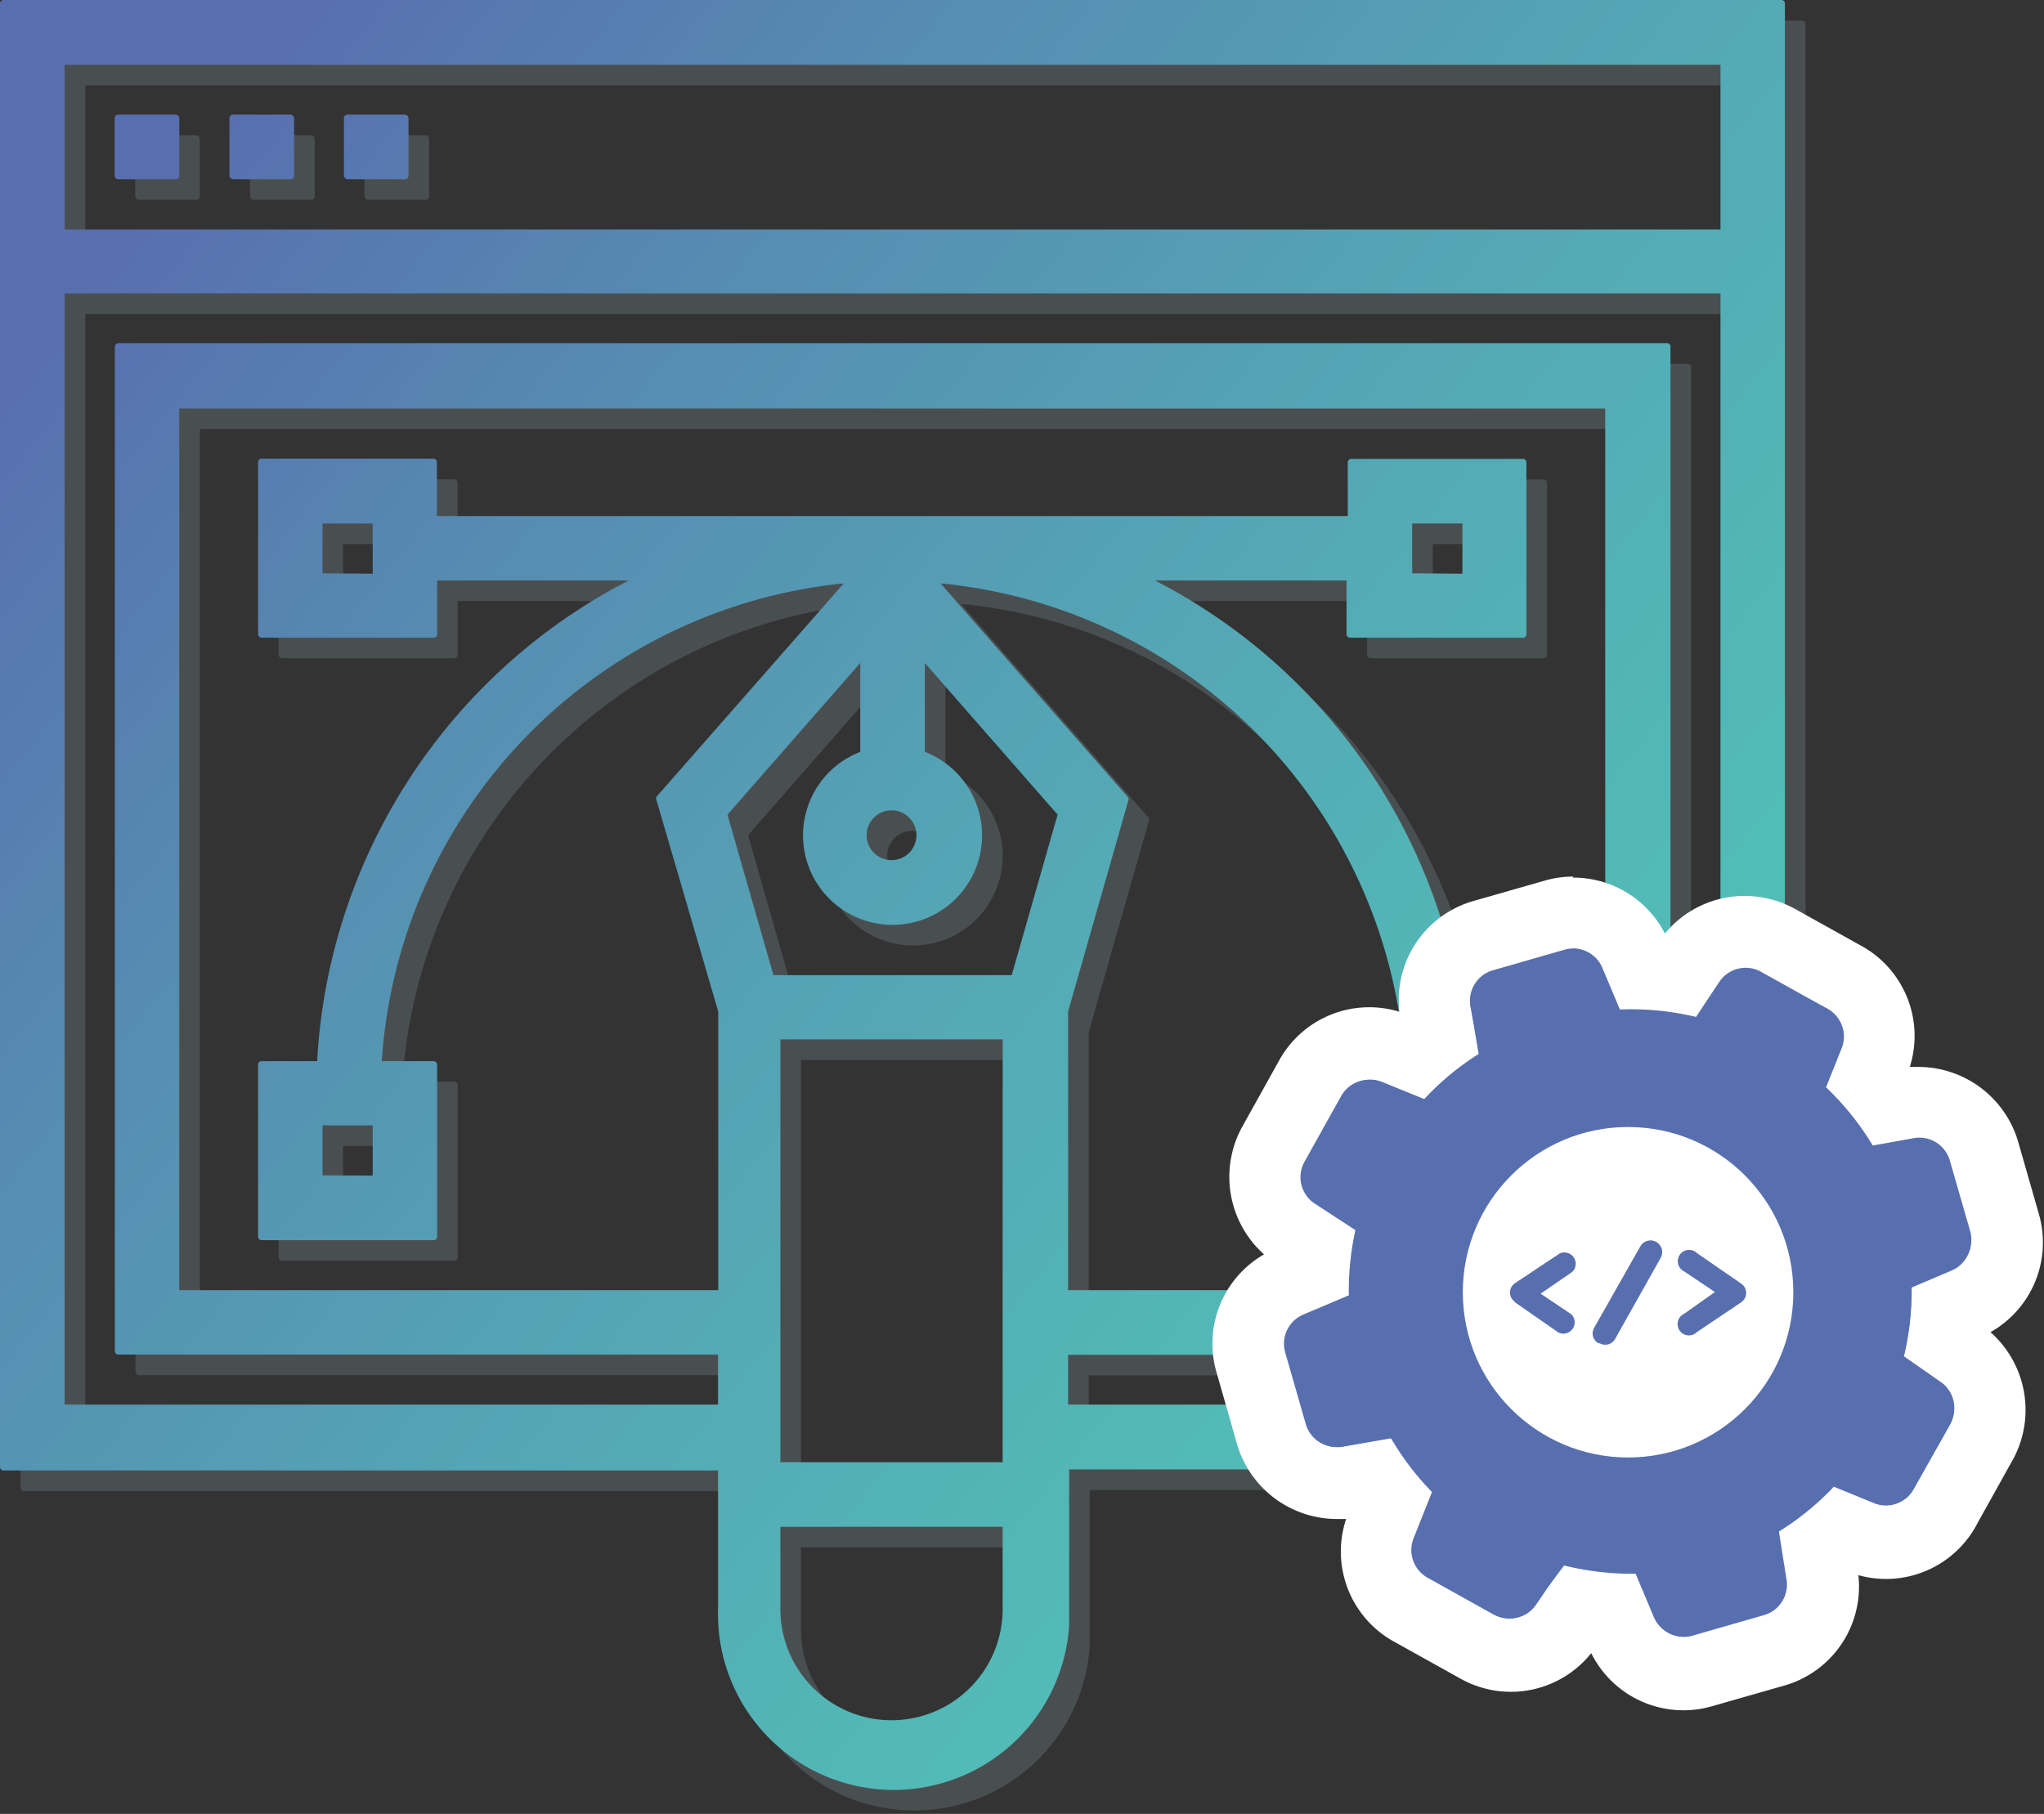 <svg xmlns="http://www.w3.org/2000/svg" xmlns:xlink="http://www.w3.org/1999/xlink" viewBox="0 0 99.32 88.15"><rect x="0" y="0" width="99.32" height="88.15" fill="#333333" stroke="none"/><defs><style>.cls-1{opacity:0.2;}.cls-2{fill:#9ebcca;}.cls-3{fill:url(#linear-gradient);}.cls-4{fill:url(#linear-gradient-2);}.cls-5{fill:url(#linear-gradient-3);}.cls-6{fill:url(#linear-gradient-4);}.cls-7{fill:#586faf;}.cls-8{fill:#fff;}</style><linearGradient id="linear-gradient" x1="86.4" y1="8.34" x2="8.65" y2="70.34" gradientTransform="matrix(1, 0, 0, -1, 0, 78.38)" gradientUnits="userSpaceOnUse"><stop offset="0" stop-color="#52c2b8"/><stop offset="0.19" stop-color="#52bcb7"/><stop offset="0.45" stop-color="#54a9b5"/><stop offset="0.76" stop-color="#568cb2"/><stop offset="1" stop-color="#586faf"/></linearGradient><linearGradient id="linear-gradient-2" x1="86.25" y1="8.15" x2="8.5" y2="70.15" xlink:href="#linear-gradient"/><linearGradient id="linear-gradient-3" x1="88.42" y1="10.88" x2="10.67" y2="72.88" xlink:href="#linear-gradient"/><linearGradient id="linear-gradient-4" x1="90.59" y1="13.59" x2="12.84" y2="75.59" xlink:href="#linear-gradient"/></defs><title>Asset 17</title><g id="Layer_2" data-name="Layer 2"><g id="Layer_1-2" data-name="Layer 1"><g class="cls-1"><path class="cls-2" d="M87.56,1H1.17A.17.17,0,0,0,1,1.17V72.29a.17.17,0,0,0,.17.17H35.89v6.8A8.54,8.54,0,0,0,52.95,80q0-.36,0-.72V72.41H87.56a.17.17,0,0,0,.17-.17h0V1.17A.17.17,0,0,0,87.56,1ZM38.92,75.2h10.8v4a5.4,5.4,0,0,1-10.8,0Zm0-3.14V51.51h10.8V72.06Zm5.4-29.26a1.21,1.21,0,1,1,1.21-1.21h0a1.21,1.21,0,0,1-1.17,1.21ZM42.8,33.22v4.32a4.35,4.35,0,1,0,3.14,0V33.22l6.45,7.37-2.23,7.8H38.58l-2.23-7.8Zm13,6.51L46.7,29.35A25,25,0,0,1,69.25,52.57H66.66a.17.17,0,0,0-.17.17h0v8.36a.17.17,0,0,0,.17.17H75a.17.17,0,0,0,.17-.17h0V52.74a.17.17,0,0,0-.17-.17H72.29A28,28,0,0,0,57.12,29.21h9.31v2.61a.17.17,0,0,0,.17.17H75a.17.17,0,0,0,.17-.17h0V23.46A.17.17,0,0,0,75,23.3H66.66a.17.17,0,0,0-.17.17h0v2.61H22.23V23.46a.17.17,0,0,0-.17-.17H13.71a.17.17,0,0,0-.17.17v8.36a.17.17,0,0,0,.17.17h8.36a.17.17,0,0,0,.17-.17h0V29.21h9.31A28,28,0,0,0,16.41,52.57h-2.7a.17.17,0,0,0-.17.17h0v8.36a.17.17,0,0,0,.17.17h8.36a.17.17,0,0,0,.17-.17h0V52.74a.17.17,0,0,0-.17-.17H19.55A25,25,0,0,1,42,29.35l-9.1,10.37a.17.17,0,0,0,0,.17l3,10.27V63.7H9.71V20.85H79V63.7H52.9V50.16l2.93-10.27A.18.18,0,0,0,55.8,39.72ZM16.67,28.86V26.44h2.44v2.44Zm0,29.26V55.69h2.44v2.44Zm52.95,0V55.69h2.44v2.44Zm0-29.26V26.44h2.44v2.44ZM82,17.68H6.75a.17.17,0,0,0-.17.17V66.66a.17.17,0,0,0,.17.17H35.89v2.43H4.14v-54H84.6v54H52.9V66.84H82a.17.17,0,0,0,.17-.17h0V17.9a.17.17,0,0,0-.11-.21ZM4.14,12.15v-8H84.6v8Z"/><rect class="cls-2" x="6.57" y="6.57" width="3.14" height="3.14" rx="0.17" ry="0.17"/><rect class="cls-2" x="12.15" y="6.57" width="3.14" height="3.14" rx="0.17" ry="0.17"/><rect class="cls-2" x="17.71" y="6.57" width="3.14" height="3.14" rx="0.17" ry="0.17"/></g><path class="cls-3" d="M86.56,0H.17A.17.17,0,0,0,0,.17V71.29a.17.17,0,0,0,.17.17H34.89v6.8A8.54,8.54,0,0,0,51.95,79q0-.36,0-.72V71.41H86.56a.17.17,0,0,0,.17-.17h0V.17A.17.17,0,0,0,86.56,0ZM37.92,74.2h10.8v4a5.4,5.4,0,0,1-10.8,0Zm0-3.14V50.51h10.8V71.06Zm5.4-29.26a1.21,1.21,0,1,1,1.21-1.21h0a1.21,1.21,0,0,1-1.17,1.21ZM41.8,32.22v4.32a4.35,4.35,0,1,0,3.14,0V32.22l6.45,7.37-2.23,7.8H37.58l-2.23-7.8Zm13,6.51L45.7,28.35A25,25,0,0,1,68.25,51.57H65.66a.17.17,0,0,0-.17.17h0v8.36a.17.17,0,0,0,.17.17H74a.17.17,0,0,0,.17-.17h0V51.74a.17.17,0,0,0-.17-.17H71.29A28,28,0,0,0,56.12,28.21h9.31v2.61a.17.17,0,0,0,.17.17H74a.17.17,0,0,0,.17-.17h0V22.46A.17.17,0,0,0,74,22.3H65.66a.17.17,0,0,0-.17.17h0v2.61H21.23V22.46a.17.17,0,0,0-.17-.17H12.71a.17.17,0,0,0-.17.17v8.36a.17.17,0,0,0,.17.17h8.36a.17.17,0,0,0,.17-.17h0V28.21h9.31A28,28,0,0,0,15.41,51.57h-2.7a.17.17,0,0,0-.17.17h0v8.36a.17.17,0,0,0,.17.17h8.36a.17.17,0,0,0,.17-.17h0V51.74a.17.17,0,0,0-.17-.17H18.55A25,25,0,0,1,41,28.35l-9.1,10.37a.17.17,0,0,0,0,.17l3,10.27V62.7H8.71V19.85H78V62.7H51.9V49.16l2.93-10.27A.18.18,0,0,0,54.8,38.72ZM15.67,27.86V25.44h2.44v2.44Zm0,29.26V54.69h2.44v2.44Zm52.95,0V54.69h2.44v2.44Zm0-29.26V25.44h2.44v2.44ZM81,16.68H5.75a.17.17,0,0,0-.17.17V65.66a.17.17,0,0,0,.17.17H34.89v2.43H3.14v-54H83.6v54H51.9V65.84H81a.17.17,0,0,0,.17-.17h0V16.9a.17.17,0,0,0-.11-.21ZM3.14,11.15v-8H83.6v8Z"/><rect class="cls-4" x="5.57" y="5.57" width="3.14" height="3.14" rx="0.17" ry="0.17"/><rect class="cls-5" x="11.15" y="5.57" width="3.14" height="3.14" rx="0.17" ry="0.17"/><rect class="cls-6" x="16.71" y="5.57" width="3.14" height="3.14" rx="0.17" ry="0.17"/><path class="cls-7" d="M81.78,81.3a3.28,3.28,0,0,1-3-2l-.45-1.07A15.55,15.55,0,0,1,76.74,78l-.68,1a3.29,3.29,0,0,1-4.26,1l-3.21-1.79a3.28,3.28,0,0,1-1.46-4.12l.48-1.21q-.44-.52-.84-1.08L65.56,72a3.1,3.1,0,0,1-.6.06h0A3.31,3.31,0,0,1,61.8,69.7l-1-3.47a3.29,3.29,0,0,1,1.9-4l1.14-.49q0-.59.12-1.18l-1-.7a3.3,3.3,0,0,1-1-4.28l1.79-3.21a3.29,3.29,0,0,1,4.12-1.46l1,.41a15,15,0,0,1,1.17-1l-.19-1.12a3.26,3.26,0,0,1,2.31-3.75l3.47-1a3.28,3.28,0,0,1,4,1.9l.38.89a15.31,15.31,0,0,1,1.73.17l.5-.76a3.29,3.29,0,0,1,4.28-1l3.21,1.79a3.28,3.28,0,0,1,1.46,4.12l-.36.89a15.38,15.38,0,0,1,1,1.31l.9-.16a3.14,3.14,0,0,1,.61-.06,3.31,3.31,0,0,1,3.16,2.36l1,3.47a3.29,3.29,0,0,1-1.9,4l-.89.38q0,.73-.16,1.46l.84.58a3.3,3.3,0,0,1,1,4.22l-1.8,3.24a3.29,3.29,0,0,1-4.12,1.46l-1-.39q-.56.51-1.17,1l.18,1.18a3.25,3.25,0,0,1-2.31,3.73l-3.47,1A3.31,3.31,0,0,1,81.78,81.3ZM79.23,58.46a4.24,4.24,0,1,0,2.2.61L81.26,59A4.2,4.2,0,0,0,79.23,58.46Z"/><path class="cls-8" d="M76.45,46.1a1.54,1.54,0,0,1,1.42,1l.84,2h.54a13.49,13.49,0,0,1,3.16.38l1.15-1.73a1.54,1.54,0,0,1,2-.47L88.75,49a1.54,1.54,0,0,1,.69,1.93l-.78,1.95a13.53,13.53,0,0,1,2.27,2.83l2-.36a1.54,1.54,0,0,1,1.78,1.08l1,3.47a1.54,1.54,0,0,1-.89,1.85l-1.95.83a13.49,13.49,0,0,1-.38,3.41l1.78,1.24a1.54,1.54,0,0,1,.49,2L93,72.34a1.54,1.54,0,0,1-1.93.69l-2-.82a13.41,13.41,0,0,1-2.67,2.18l.36,2.28a1.54,1.54,0,0,1-1.08,1.78l-3.48,1a1.54,1.54,0,0,1-1.85-.89l-.89-2.12h-.2a13.72,13.72,0,0,1-3.3-.4L74.63,78a1.54,1.54,0,0,1-2,.47l-3.19-1.78a1.54,1.54,0,0,1-.69-1.93l.89-2.24a13.58,13.58,0,0,1-2-2.63l-2.35.41a1.54,1.54,0,0,1-1.78-1.08l-1-3.48a1.54,1.54,0,0,1,.89-1.85l2.2-.93a13.81,13.81,0,0,1,.32-3.17l-2-1.33a1.54,1.54,0,0,1-.47-2l1.78-3.19a1.54,1.54,0,0,1,1.93-.69l2.09.85a13.24,13.24,0,0,1,2.67-2.22L71.47,49a1.54,1.54,0,0,1,1.08-1.78l3.48-1a1.54,1.54,0,0,1,.43-.06m2.77,22.62a6,6,0,0,0,2.89-11.27h0a6,6,0,1,0-2.87,11.27M76.45,42.6h0a5,5,0,0,0-1.4.2l-3.5,1A5,5,0,0,0,68,49.17a5,5,0,0,0-5.88,2.43l-1.76,3.16a5.05,5.05,0,0,0,1.06,6.2,5,5,0,0,0-2.3,5.76l1,3.5A5.06,5.06,0,0,0,65,73.82l.41,0a5,5,0,0,0,2.4,6l3.16,1.76a5,5,0,0,0,6.35-1.24,5,5,0,0,0,5.9,2.57l3.5-1a5,5,0,0,0,3.58-5.36A5,5,0,0,0,96.1,74l1.76-3.16,0,0,0,0a5.05,5.05,0,0,0-1.14-6.1,5,5,0,0,0,2.34-5.78l-1-3.49a5.06,5.06,0,0,0-4.83-3.62l-.43,0a5,5,0,0,0-2.42-5.92l-3.16-1.76a5.1,5.1,0,0,0-2.43-.63,5,5,0,0,0-3.89,1.83,5,5,0,0,0-4.48-2.72Zm2.77,22.62a2.47,2.47,0,0,1-1.2-.31,2.5,2.5,0,0,1,1.21-4.69,2.48,2.48,0,0,1,1.19.3l.18.1a2.51,2.51,0,0,1-1.38,4.6Z"/><path class="cls-7" d="M65.86,59.78a13.81,13.81,0,0,0-.32,3.17l-2.2.93a1.54,1.54,0,0,0-.89,1.85l1,3.48a1.54,1.54,0,0,0,1.78,1.08l2.35-.41a13.58,13.58,0,0,0,2,2.63l-.89,2.24a1.54,1.54,0,0,0,.69,1.93l3.19,1.78a1.54,1.54,0,0,0,2-.47L76,76.08a13.72,13.72,0,0,0,3.5.4l.89,2.12a1.54,1.54,0,0,0,1.85.89l3.48-1a1.54,1.54,0,0,0,1.08-1.78l-.36-2.28a13.41,13.41,0,0,0,2.67-2.18l2,.82A1.54,1.54,0,0,0,93,72.34l1.78-3.19a1.54,1.54,0,0,0-.49-2l-1.78-1.24a13.5,13.5,0,0,0,.38-3.41l1.95-.83a1.54,1.54,0,0,0,.89-1.85l-1-3.47A1.54,1.54,0,0,0,93,55.31l-2,.36a13.53,13.53,0,0,0-2.27-2.83l.78-1.95A1.54,1.54,0,0,0,88.75,49l-3.19-1.78a1.54,1.54,0,0,0-2,.47l-1.15,1.73a13.49,13.49,0,0,0-3.7-.36l-.84-2A1.54,1.54,0,0,0,76,46.16l-3.48,1A1.54,1.54,0,0,0,71.47,49l.38,2.22a13.24,13.24,0,0,0-2.67,2.22l-2.09-.85a1.54,1.54,0,0,0-1.93.69l-1.78,3.19a1.54,1.54,0,0,0,.47,2Zm16.25-2.34A6,6,0,1,1,74,59.84a6,6,0,0,1,8.16-2.4Z"/><circle class="cls-8" cx="79.11" cy="62.8" r="8.03"/><path class="cls-7" d="M73.6,63.28l2.13,1.48a.55.55,0,0,0,.62-.89l-1.49-1,1.54-1.06a.55.55,0,0,0-.62-.89L73.6,62.37a.55.55,0,0,0,0,.89Z"/><path class="cls-7" d="M81.83,63.85a.55.55,0,1,0,.62.89l2.17-1.46a.55.55,0,0,0,0-.89L82.46,60.9a.55.55,0,1,0-.62.89l1.49,1Z"/><path class="cls-7" d="M77.73,65.28a.55.55,0,0,0,.75-.21h0l2.22-3.95a.55.55,0,0,0-1-.54h0l-2.24,3.95a.55.55,0,0,0,.21.75Z"/></g></g></svg>